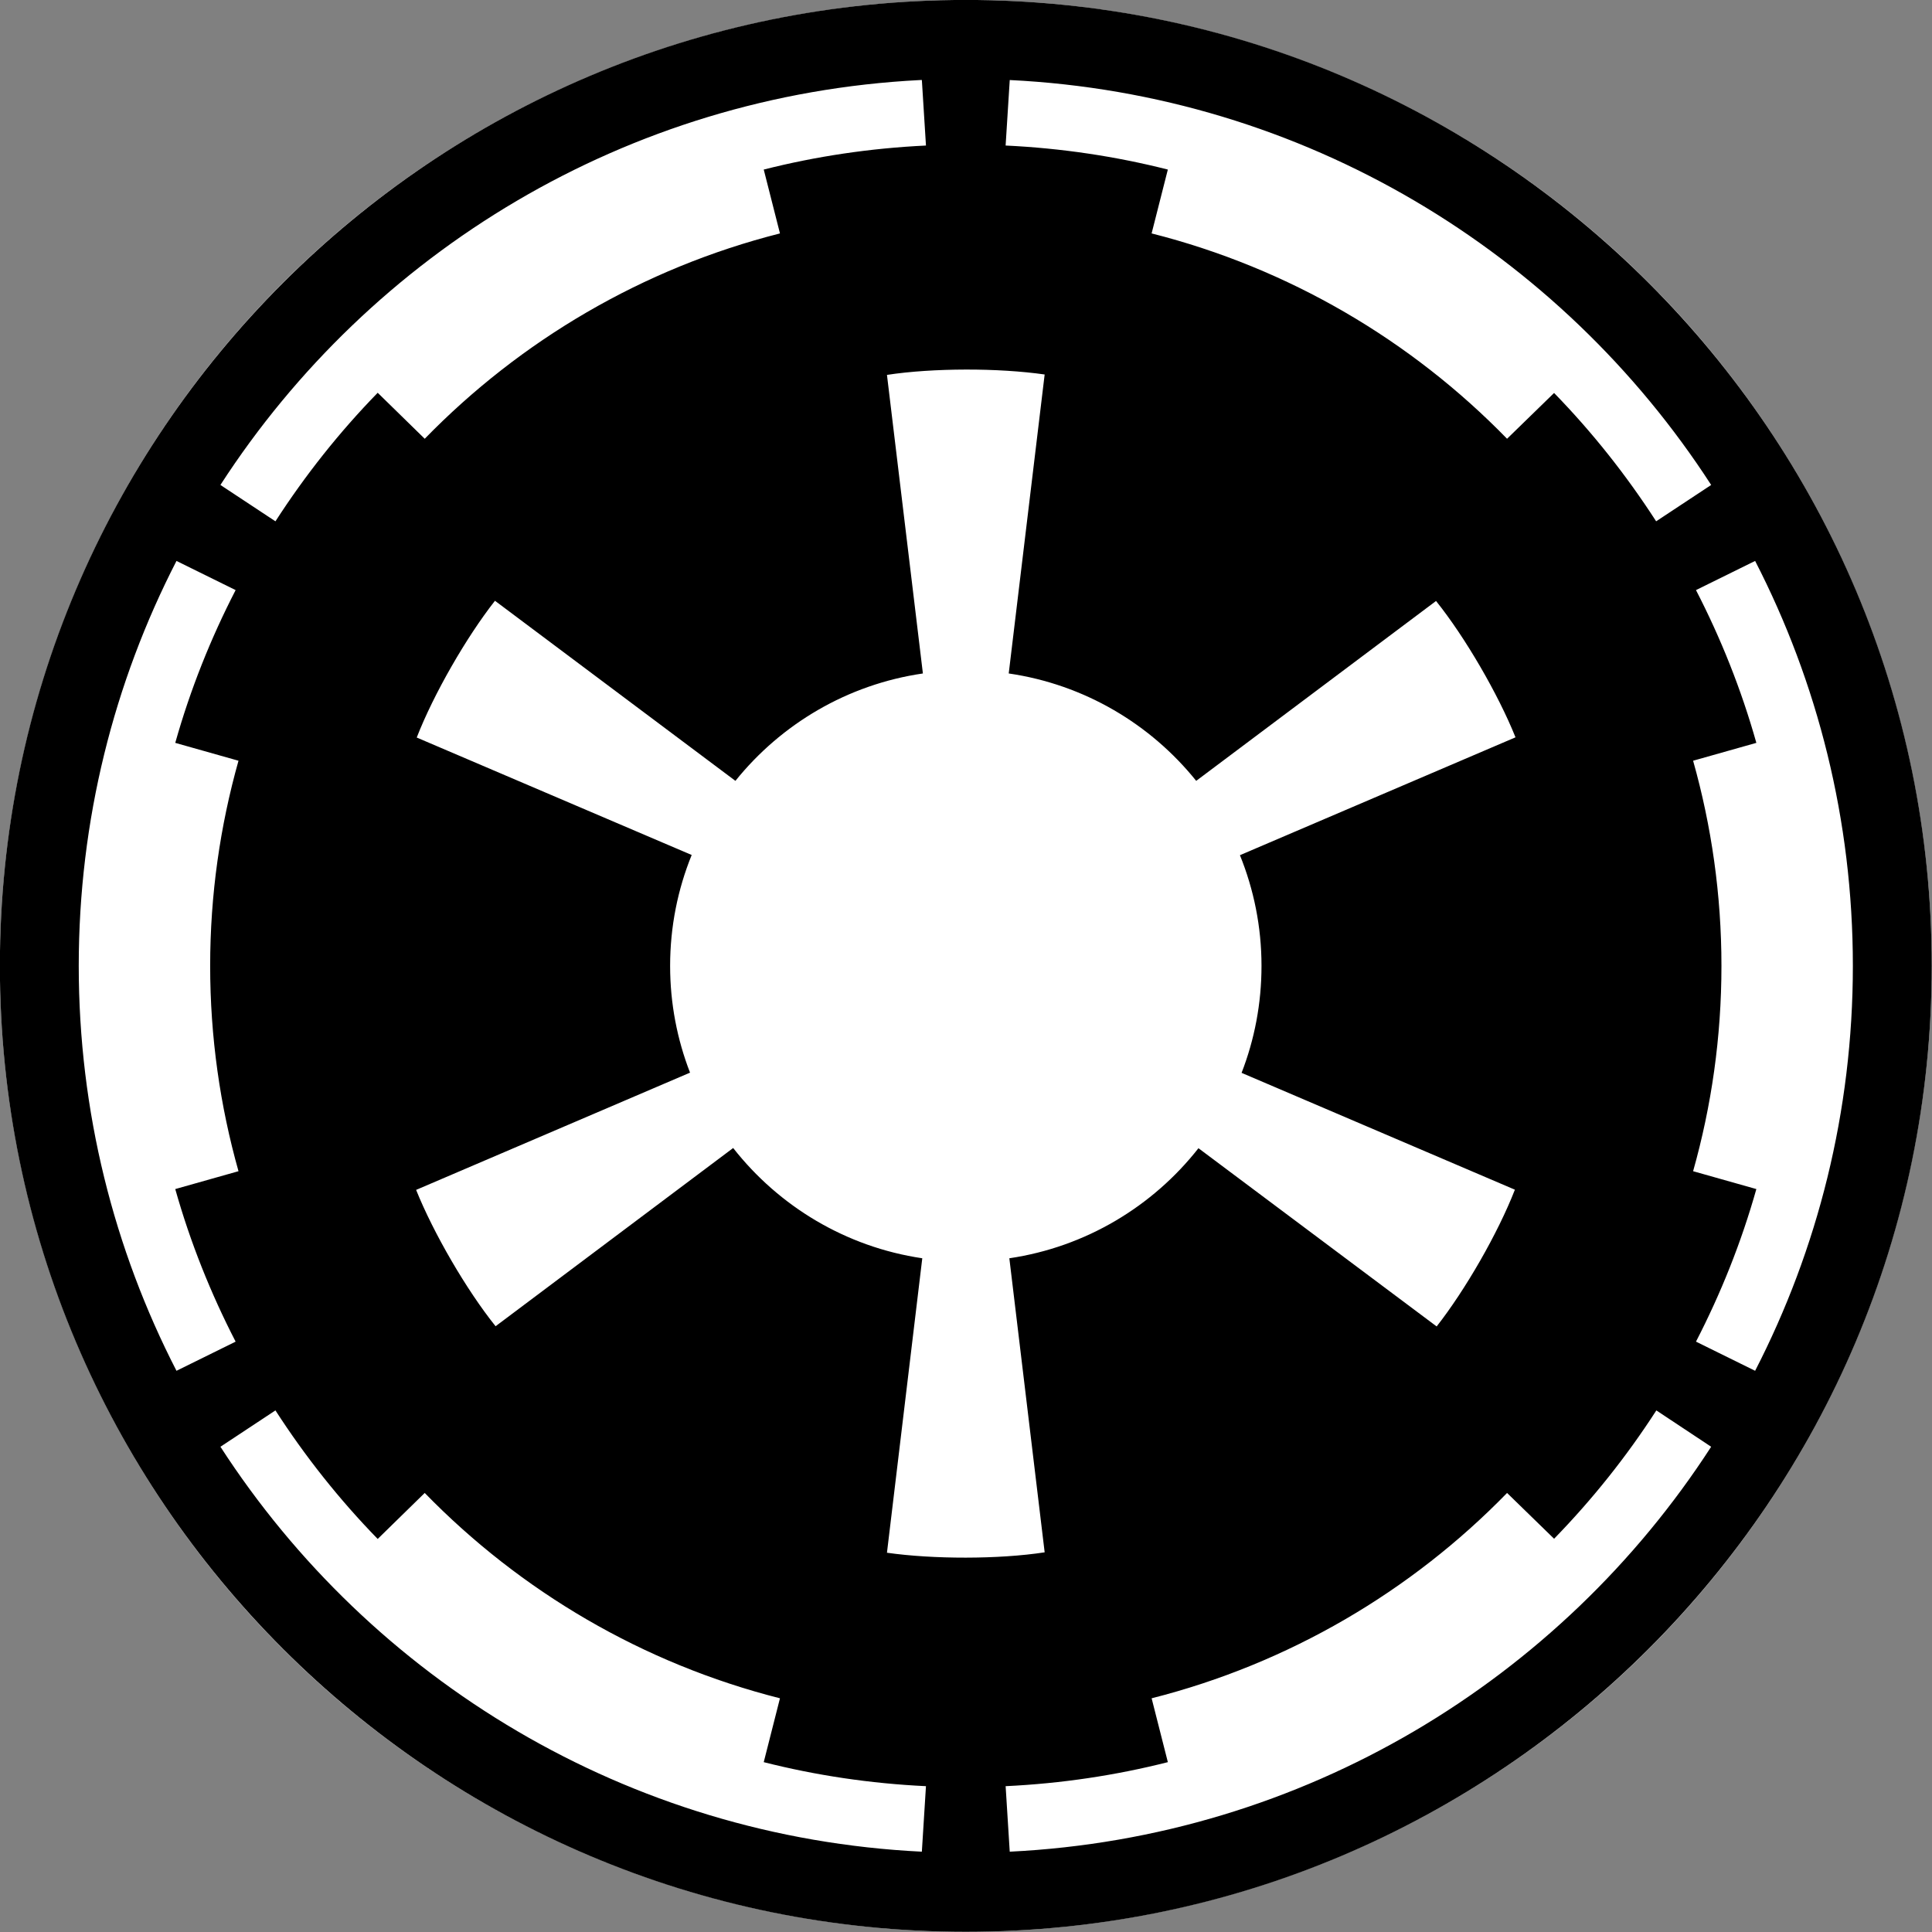<?xml version="1.0" encoding="UTF-8" standalone="no"?>
<svg
   width="444.996"
   height="444.996"
   version="1.1"
   id="svg12"
   sodipodi:docname="flag.svg"
   inkscape:version="1.1.2 (0a00cf5339, 2022-02-04)"
   xmlns:inkscape="http://www.inkscape.org/namespaces/inkscape"
   xmlns:sodipodi="http://sodipodi.sourceforge.net/DTD/sodipodi-0.dtd"
   xmlns="http://www.w3.org/2000/svg"
   xmlns:svg="http://www.w3.org/2000/svg"
   xmlns:rdf="http://www.w3.org/1999/02/22-rdf-syntax-ns#"
   xmlns:cc="http://creativecommons.org/ns#"
   xmlns:dc="http://purl.org/dc/elements/1.1/">
  <rect width="100%" height="100%" fill="#808080" stroke="none"/>
  <defs
     id="defs16" />
  <sodipodi:namedview
     id="namedview14"
     pagecolor="#ffffff"
     bordercolor="#666666"
     borderopacity="1.0"
     inkscape:pageshadow="2"
     inkscape:pageopacity="0.0"
     inkscape:pagecheckerboard="0"
     showgrid="false"
     fit-margin-top="0"
     fit-margin-left="0"
     fit-margin-right="0"
     fit-margin-bottom="0"
     inkscape:zoom="0.42367481"
     inkscape:cx="221.86827"
     inkscape:cy="223.04843"
     inkscape:window-width="1280"
     inkscape:window-height="736"
     inkscape:window-x="0"
     inkscape:window-y="0"
     inkscape:window-maximized="1"
     inkscape:current-layer="svg12" />
  <g
     transform="matrix(1.236,0,0,1.236,-333.747,-148.332)"
     id="g10">
    <circle
       cx="450"
       cy="300"
       r="180"
       fill="#ffffff"
       id="circle6" />
    <path
       d="m 450,120 c -99.36,0 -180,80.64 -180,180 0,99.36 80.64,180 180,180 99.36,0 180,-80.64 180,-180 0,-99.36 -80.64,-180 -180,-180 z m -8.495,14.923 c 0.101,-0.005 0.205,0.005 0.306,0 l 0.765,12.207 c -10.382,0.495 -20.487,2.009 -30.23,4.477 l 3.023,11.901 c -25.573,6.478 -48.351,19.945 -66.199,38.265 l -8.763,-8.571 c -7.127,7.312 -13.499,15.343 -19.056,23.954 l -10.255,-6.773 c 28.009,-43.306 75.717,-72.684 130.41,-75.459 z m 16.684,0 c 54.818,2.682 102.65,32.073 130.71,75.459 l -10.255,6.773 c -5.545,-8.589 -11.911,-16.62 -19.018,-23.916 l -8.763,8.533 c -17.851,-18.33 -40.655,-31.786 -66.237,-38.265 l 3.023,-11.901 c -9.743,-2.468 -19.848,-3.982 -30.23,-4.477 z m -8.189,53.954 c 5.204,-0.012 10.408,0.306 14.694,0.918 l -6.696,55.714 c 14.076,2.053 26.417,9.419 34.936,20.013 l 44.694,-33.52 c 5.429,6.763 11.583,17.373 14.809,25.408 l -51.352,21.964 c 2.581,6.377 4.018,13.326 4.018,20.625 0,7.032 -1.307,13.751 -3.712,19.936 l 50.931,21.773 c -3.143,8.083 -9.233,18.674 -14.579,25.485 l -44.388,-33.214 c -8.508,10.835 -20.991,18.402 -35.242,20.51 l 6.582,54.796 c -8.571,1.32 -20.816,1.301 -29.388,0.076 l 6.582,-54.872 c -14.262,-2.11 -26.734,-9.7 -35.242,-20.548 l -44.273,33.214 c -5.429,-6.763 -11.583,-17.373 -14.809,-25.408 l 51.046,-21.849 c -2.396,-6.176 -3.712,-12.879 -3.712,-19.898 0,-7.312 1.428,-14.277 4.018,-20.663 l -51.237,-21.888 c 3.143,-8.083 9.233,-18.674 14.579,-25.485 l 44.809,33.559 c 8.52,-10.593 20.861,-17.96 34.936,-20.013 l -6.696,-55.638 c 4.286,-0.66 9.49,-0.983 14.694,-0.995 z m -147.09,35.663 11.02,5.434 c -4.648,9.011 -8.448,18.525 -11.25,28.469 l 11.786,3.329 c -3.426,12.159 -5.281,24.977 -5.281,38.227 0,13.263 1.848,26.096 5.281,38.265 l -11.786,3.329 c 2.8,9.929 6.608,19.434 11.25,28.431 l -11.02,5.434 c -11.639,-22.627 -18.214,-48.279 -18.214,-75.459 0,-27.18 6.575,-52.832 18.214,-75.459 z m 294.18,0 c 11.639,22.627 18.214,48.279 18.214,75.459 0,27.18 -6.575,52.832 -18.214,75.459 l -11.02,-5.434 c 4.644,-9 8.449,-18.499 11.25,-28.431 l -11.786,-3.329 c 3.433,-12.17 5.281,-25.002 5.281,-38.265 0,-13.25 -1.854,-26.068 -5.281,-38.227 l 11.786,-3.329 c -2.801,-9.942 -6.604,-19.461 -11.25,-28.469 z m -275.74,158.3 c 5.56,8.611 11.929,16.642 19.056,23.954 l 8.763,-8.571 c 17.848,18.32 40.626,31.788 66.199,38.265 l -3.023,11.9 c 9.743,2.468 19.848,3.982 30.23,4.477 l -0.765,12.207 c -54.818,-2.682 -102.65,-32.073 -130.71,-75.459 z m 257.33,0 10.217,6.773 c -28.06,43.387 -75.896,72.778 -130.71,75.459 l -0.765,-12.207 c 10.382,-0.495 20.487,-2.009 30.23,-4.477 l -3.023,-11.9 c 25.582,-6.48 48.387,-19.935 66.237,-38.265 l 8.763,8.533 c 7.116,-7.305 13.504,-15.315 19.056,-23.916 z"
       id="path8" />
  </g>
</svg>
